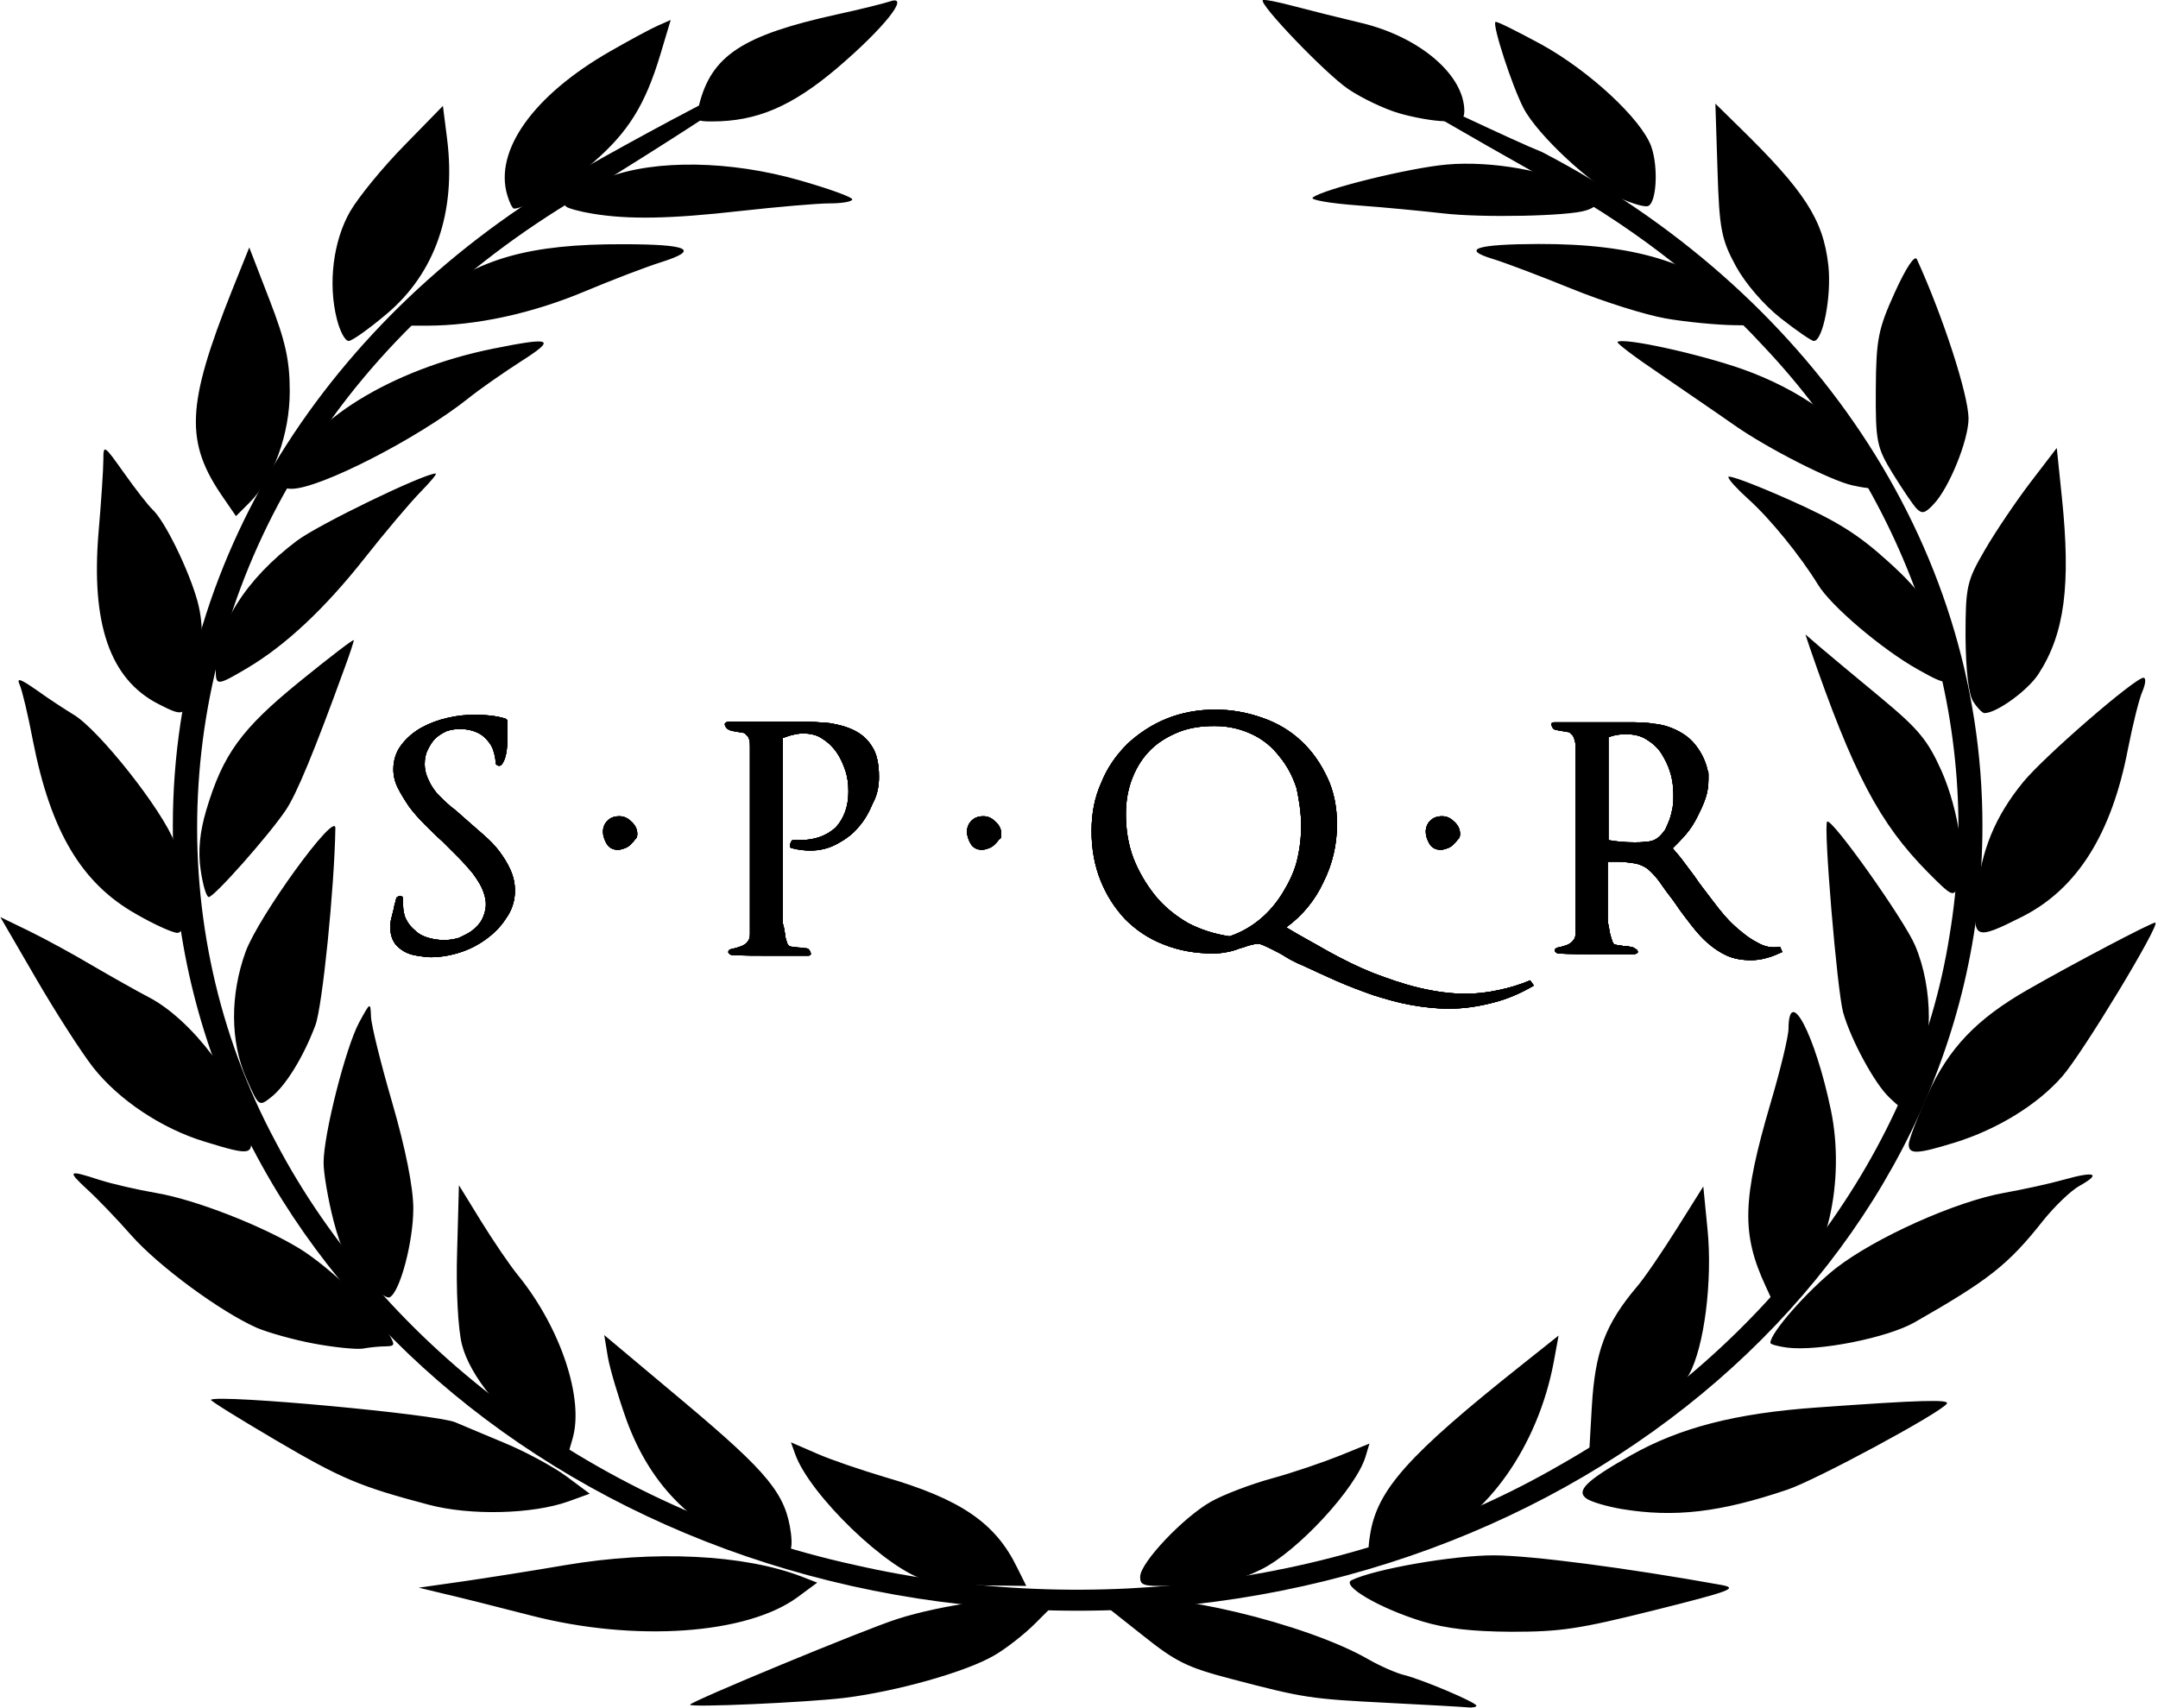 <?xml version="1.0" encoding="utf-8"?>
<!-- Generator: Adobe Illustrator 23.0.1, SVG Export Plug-In . SVG Version: 6.00 Build 0)  -->
<svg version="1.1"
	 id="svg2" xmlns:cc="http://creativecommons.org/ns#" xmlns:dc="http://purl.org/dc/elements/1.1/" xmlns:inkscape="http://www.inkscape.org/namespaces/inkscape" xmlns:rdf="http://www.w3.org/1999/02/22-rdf-syntax-ns#" xmlns:sodipodi="http://sodipodi.sourceforge.net/DTD/sodipodi-0.dtd" xmlns:svg="http://www.w3.org/2000/svg"
	 xmlns="http://www.w3.org/2000/svg" xmlns:xlink="http://www.w3.org/1999/xlink" x="0px" y="0px" viewBox="0 0 289.3 229"
	 style="enable-background:new 0 0 289.3 229;" xml:space="preserve">
<style type="text/css">
	.st0{filter:url(#filter3277);}
</style>
<filter  color-interpolation-filters="sRGB" height="1.678" id="filter3277" width="1.146" x="-0.073" y="-0.339">
	<feGaussianBlur  id="feGaussianBlur3279" inkscape:collect="always" stdDeviation="5.665"></feGaussianBlur>
</filter>
<sodipodi:namedview  bordercolor="#666666" borderopacity="1" fit-margin-bottom="0" fit-margin-left="0" fit-margin-right="0" fit-margin-top="0" gridtolerance="10" guidetolerance="10" id="namedview56" inkscape:current-layer="g3056" inkscape:cx="176.61602" inkscape:cy="124.37191" inkscape:pageopacity="0" inkscape:pageshadow="2" inkscape:window-height="808" inkscape:window-maximized="1" inkscape:window-width="1152" inkscape:window-x="-4" inkscape:window-y="-4" inkscape:zoom="1.0157512" objecttolerance="10" pagecolor="#ffffff" showgrid="false">
	</sodipodi:namedview>
<defs>
	
	
		<inkscape:perspective  id="perspective11" inkscape:persp3d-origin="372.04724 : 350.78739 : 1" inkscape:vp_x="0 : 526.18109 : 1" inkscape:vp_y="0 : 1000 : 0" inkscape:vp_z="744.09448 : 526.18109 : 1" sodipodi:type="inkscape:persp3d">
		</inkscape:perspective>
</defs>
<g transform="translate(-2.365,10.143)">
	<g id="use4125" class="st0">
		<path id="SPQR_1_" inkscape:connector-curvature="0" d="M71.4,109.3c0-1-0.2-1.9-0.6-2.8c-0.4-0.9-0.9-1.7-1.5-2.5
			c-0.6-0.8-1.3-1.5-2.1-2.2c-0.8-0.7-1.6-1.4-2.4-2.1c-0.7-0.6-1.3-1.2-2-1.7c-0.7-0.6-1.2-1.1-1.8-1.7c-0.5-0.6-0.9-1.2-1.2-1.9
			c-0.3-0.6-0.5-1.3-0.5-2.1c0-0.7,0.1-1.3,0.4-1.9c0.3-0.6,0.6-1.1,1-1.5c0.4-0.4,0.9-0.7,1.5-1c0.6-0.2,1.2-0.3,1.8-0.3
			c0.7,0,1.3,0.1,1.9,0.3c0.6,0.2,1.1,0.5,1.5,0.9c0.4,0.4,0.8,0.9,1,1.4c0.2,0.6,0.4,1.2,0.4,1.9c0,0.2,0.1,0.3,0.3,0.4
			c0.2,0.1,0.4,0,0.5-0.1c0.4-0.5,0.6-1.2,0.7-2c0.1-0.8,0.1-1.6,0.1-2.3v-1.5c0-0.2-0.1-0.3-0.3-0.4c-1.3-0.4-2.7-0.5-4.2-0.5
			c-1.1,0-2.2,0.1-3.5,0.4c-1.3,0.3-2.4,0.7-3.5,1.3c-1.1,0.6-2,1.4-2.7,2.3c-0.7,0.9-1.1,2-1.1,3.3c0,0.9,0.2,1.7,0.6,2.5
			c0.4,0.8,0.9,1.6,1.5,2.5c0.6,0.8,1.3,1.6,2.1,2.4c0.8,0.8,1.6,1.6,2.4,2.3v0c0.7,0.7,1.4,1.4,2.1,2.1c0.7,0.7,1.3,1.4,1.9,2.1
			c0.5,0.7,1,1.4,1.3,2.1c0.3,0.7,0.5,1.4,0.5,2.1c0,0.7-0.2,1.4-0.5,2c-0.3,0.6-0.8,1.1-1.3,1.5c-0.5,0.4-1.2,0.7-1.8,1
			c-0.7,0.2-1.3,0.3-2,0.3c-0.7,0-1.4-0.1-2.1-0.3s-1.3-0.5-1.8-1c-0.5-0.4-0.9-0.9-1.2-1.5c-0.3-0.6-0.4-1.3-0.4-2l0-0.7
			c0-0.1,0-0.2-0.1-0.3c-0.1-0.1-0.2-0.1-0.3-0.1c-0.1,0-0.2,0-0.3,0.1c-0.1,0-0.2,0.1-0.2,0.2c-0.1,0.2-0.1,0.5-0.2,0.7
			c-0.1,0.3-0.1,0.6-0.2,0.9c-0.1,0.4-0.2,0.8-0.3,1.2c-0.1,0.4-0.1,0.8-0.1,1.3c0,0.7,0.2,1.3,0.5,1.8c0.3,0.5,0.8,0.9,1.3,1.2
			c0.5,0.3,1.1,0.5,1.8,0.6c0.6,0.1,1.3,0.2,1.8,0.2c1.2,0,2.5-0.2,3.8-0.6c1.3-0.4,2.5-1,3.6-1.8c1.1-0.8,2-1.7,2.7-2.8
			C71,111.9,71.4,110.6,71.4,109.3L71.4,109.3L71.4,109.3z M87.8,101.7c0-0.6-0.2-1.1-0.7-1.6c-0.5-0.5-1-0.8-1.7-0.8
			c-0.7,0-1.2,0.2-1.6,0.6c-0.4,0.4-0.6,0.9-0.6,1.5c0,0.5,0.2,1.1,0.5,1.6c0.3,0.5,0.8,0.8,1.5,0.8c0.3,0,0.6-0.1,0.9-0.2
			c0.3-0.1,0.6-0.3,0.8-0.5c0.2-0.2,0.4-0.4,0.6-0.7C87.7,102.3,87.8,102,87.8,101.7C87.8,101.7,87.8,101.7,87.8,101.7z M120.2,94
			c0-1.7-0.3-3.1-0.9-4c-0.6-1-1.4-1.7-2.4-2.2c-1-0.5-2.1-0.8-3.4-1c-1.3-0.1-2.5-0.2-3.8-0.2h-3.4c-0.4,0-0.8,0-1.3,0
			c-0.4,0-0.9,0-1.3,0c-0.5,0-0.9,0-1.4,0c-0.4,0-0.9,0-1.3,0h-0.9c-0.2,0-0.4,0.1-0.5,0.2c-0.1,0.1-0.1,0.2,0,0.4
			c0.1,0.3,0.4,0.5,0.7,0.6c0.3,0.1,0.6,0.1,1,0.2c0.2,0,0.4,0.1,0.6,0.1c0.2,0,0.4,0.1,0.5,0.3c0.2,0.1,0.3,0.3,0.4,0.6
			c0.1,0.3,0.1,0.6,0.1,1v23.4c0,0.7,0,1.3,0,1.7c0,0.4-0.1,0.8-0.3,1c-0.2,0.3-0.4,0.4-0.8,0.6c-0.3,0.1-0.8,0.3-1.4,0.4
			c-0.3,0.1-0.4,0.2-0.4,0.4c0,0.2,0.2,0.3,0.4,0.4c1.7,0.1,3.4,0.1,5.1,0.1c1.7,0,3.4,0,5.1,0c0.2,0,0.3,0,0.4-0.1
			c0.1-0.1,0.1-0.2,0-0.4c-0.1-0.3-0.3-0.5-0.6-0.5c-0.3,0-0.6-0.1-1-0.1c-0.2,0-0.5-0.1-0.8-0.1c-0.3,0-0.5-0.1-0.6-0.3
			c-0.1-0.1-0.1-0.2-0.2-0.5c-0.1-0.3-0.2-0.6-0.2-1c-0.1-0.4-0.1-0.7-0.2-1c-0.1-0.3-0.1-0.5-0.1-0.7V88.8c0.4-0.1,0.8-0.3,1.3-0.4
			c0.4-0.1,0.9-0.2,1.4-0.2c1,0,1.9,0.2,2.6,0.7c0.8,0.5,1.4,1.1,1.9,1.8c0.5,0.7,0.9,1.6,1.2,2.5c0.3,0.9,0.4,1.8,0.4,2.8
			c0,2-0.6,3.6-1.7,4.8c-1.2,1.1-2.8,1.7-4.8,1.7c-0.1,0-0.3,0-0.4,0c-0.1,0-0.3,0-0.4,0c-0.1,0-0.3,0-0.3,0.1
			c-0.1,0.1-0.1,0.2-0.2,0.4c0,0.2,0,0.3,0,0.4c0,0.1,0.1,0.2,0.3,0.2c0.8,0.2,1.6,0.3,2.4,0.3c1.3,0,2.5-0.3,3.6-0.9
			c1.1-0.6,2.1-1.3,2.9-2.3c0.8-0.9,1.4-2,1.9-3.2C120,96.4,120.2,95.2,120.2,94L120.2,94L120.2,94z M136.6,101.7
			c0-0.6-0.2-1.1-0.7-1.6c-0.5-0.5-1-0.8-1.7-0.8c-0.7,0-1.2,0.2-1.6,0.6c-0.4,0.4-0.6,0.9-0.6,1.5c0,0.5,0.2,1.1,0.5,1.6
			c0.3,0.5,0.8,0.8,1.5,0.8c0.3,0,0.6-0.1,0.9-0.2c0.3-0.1,0.6-0.3,0.8-0.5c0.2-0.2,0.4-0.4,0.6-0.7
			C136.6,102.3,136.6,102,136.6,101.7L136.6,101.7L136.6,101.7z M208,122l-0.5-0.7c-1.4,0.6-2.8,1-4.2,1.3c-1.4,0.3-2.9,0.5-4.4,0.5
			c-2.1,0-4.2-0.3-6.3-0.8c-2.1-0.5-4.1-1.2-6.2-2c-2-0.8-4-1.8-6-2.9c-1.9-1.1-3.8-2.1-5.6-3.2c2.2-1.6,3.9-3.7,5-6.1
			c1.2-2.4,1.8-5,1.8-7.7c0-2.3-0.4-4.4-1.3-6.3c-0.9-1.9-2-3.5-3.5-4.9c-1.5-1.4-3.2-2.4-5.2-3.1c-2-0.7-4.1-1.1-6.3-1.1
			c-2.3,0-4.5,0.4-6.5,1.2c-2,0.8-3.8,2-5.3,3.4c-1.5,1.5-2.7,3.2-3.5,5.2c-0.9,2-1.3,4.1-1.3,6.5c0,2.4,0.4,4.6,1.2,6.6
			c0.8,2,1.9,3.7,3.3,5.2c1.4,1.4,3.1,2.6,5.2,3.4c2,0.8,4.2,1.2,6.7,1.2c0.6,0,1.3-0.1,1.8-0.2c0.6-0.1,1.2-0.3,1.7-0.5
			c0.5-0.1,0.9-0.3,1.3-0.4c0.4-0.1,0.8-0.2,1.1-0.2h0.2c0.6,0.2,1.2,0.5,1.8,0.8c0.6,0.3,1.2,0.6,1.8,1c0.3,0.2,0.7,0.4,1.1,0.6
			c0.4,0.2,0.8,0.4,1.1,0.5c1.5,0.7,3,1.4,4.6,2.1c1.6,0.7,3.2,1.3,4.9,1.9c1.6,0.5,3.3,1,5,1.3c1.7,0.3,3.4,0.5,5.1,0.5
			c2,0,4-0.3,5.9-0.8C204.5,123.8,206.3,123,208,122L208,122L208,122z M176.8,100.6c0,1.6-0.2,3.2-0.6,4.8c-0.4,1.5-1.1,2.9-1.9,4.2
			c-0.8,1.3-1.8,2.5-3,3.5c-1.2,1-2.6,1.8-4.1,2.3c-2-0.3-3.9-0.9-5.6-1.8c-1.7-1-3.2-2.2-4.4-3.7c-1.2-1.5-2.2-3.2-2.9-5
			c-0.7-1.9-1-3.8-1-5.9c0-1.8,0.3-3.4,0.9-4.9c0.6-1.5,1.4-2.7,2.4-3.7c1-1,2.3-1.8,3.8-2.4c1.5-0.6,3.1-0.8,4.8-0.8
			c1.9,0,3.5,0.4,5,1.1c1.5,0.7,2.7,1.7,3.7,3c1,1.2,1.8,2.7,2.3,4.3C176.5,97.1,176.8,98.8,176.8,100.6L176.8,100.6z M198.1,101.7
			c0-0.6-0.2-1.1-0.7-1.6c-0.5-0.5-1-0.8-1.7-0.8c-0.7,0-1.2,0.2-1.6,0.6c-0.4,0.4-0.6,0.9-0.6,1.5c0,0.5,0.2,1.1,0.5,1.6
			c0.3,0.5,0.8,0.8,1.5,0.8c0.3,0,0.6-0.1,0.9-0.2c0.3-0.1,0.6-0.3,0.8-0.5c0.2-0.2,0.4-0.4,0.6-0.7
			C198,102.3,198.1,102,198.1,101.7L198.1,101.7L198.1,101.7z M241.3,117.5l-0.3-0.7c-1.1,0.2-2.1,0-3.1-0.6c-1-0.5-2-1.3-3-2.2
			c-1-0.9-1.9-2-2.8-3.2c-0.9-1.2-1.8-2.3-2.6-3.5c-0.5-0.7-1-1.3-1.5-2c-0.5-0.7-1-1.2-1.4-1.7c0.6-0.6,1.2-1.2,1.8-1.9
			c0.6-0.7,1.1-1.5,1.5-2.3c0.4-0.8,0.8-1.6,1.1-2.5c0.3-0.9,0.4-1.7,0.4-2.6c0-0.2,0-0.4,0-0.6c0-0.2,0-0.4-0.1-0.5
			c-0.3-1.4-0.9-2.5-1.6-3.4c-0.7-0.9-1.5-1.5-2.5-2c-1-0.5-2-0.8-3.1-0.9c-1.1-0.2-2.3-0.2-3.5-0.2h-2.2c-0.3,0-0.5,0-0.7,0
			c-0.2,0-0.5,0-0.7,0c-0.4,0-0.9,0-1.3,0c-0.4,0-0.9,0-1.3,0h-2.8h-0.8c-0.2,0-0.3,0-0.4,0.1c-0.1,0.1-0.1,0.2,0,0.4
			c0.1,0.3,0.3,0.5,0.5,0.5c0.3,0.1,0.6,0.1,1,0.2c0.2,0,0.4,0.1,0.6,0.1c0.2,0,0.4,0.1,0.5,0.3c0.2,0.1,0.3,0.3,0.4,0.6
			c0.1,0.3,0.2,0.7,0.2,1.1v23.2c0,0.7,0,1.2,0,1.7c0,0.4-0.1,0.8-0.3,1c-0.2,0.3-0.4,0.4-0.7,0.6c-0.3,0.1-0.8,0.3-1.4,0.4
			c-0.3,0.1-0.4,0.2-0.4,0.4c0,0.2,0.2,0.3,0.4,0.4c1.7,0.1,3.4,0.1,5.1,0.1c1.7,0,3.4,0,5.1,0c0.2,0,0.4-0.1,0.5-0.2
			c0.1-0.1,0-0.3-0.1-0.4c-0.3-0.2-0.5-0.4-0.9-0.4c-0.3-0.1-0.6-0.1-0.9-0.1c-0.1,0-0.3-0.1-0.6-0.1c-0.2,0-0.4-0.1-0.6-0.1
			c-0.1-0.1-0.2-0.2-0.3-0.5c-0.1-0.3-0.2-0.6-0.3-1c-0.1-0.4-0.1-0.7-0.2-1.1s-0.1-0.6-0.1-0.7v-7.8c0.2,0,0.5,0,0.7,0
			c0.3,0,0.5,0,0.8,0c0.6,0,1.3,0.1,2,0.2c0.7,0.1,1.4,0.4,1.9,0.8c0.7,0.6,1.3,1.3,1.9,2.2c0.6,0.9,1.3,1.7,1.9,2.6
			c0.6,0.9,1.3,1.8,2,2.7c0.7,0.9,1.4,1.7,2.2,2.4c0.8,0.7,1.7,1.3,2.6,1.7c0.9,0.4,2,0.6,3.2,0.6c0.7,0,1.4-0.1,2.1-0.3
			C240,118.1,240.6,117.8,241.3,117.5L241.3,117.5L241.3,117.5z M226.7,96.5c0,0.5,0,1-0.1,1.6c-0.1,0.5-0.2,1-0.4,1.6
			c-0.2,0.5-0.4,1-0.6,1.4c-0.3,0.4-0.6,0.8-1,1.1c-0.4,0.3-0.9,0.5-1.5,0.5c-0.6,0.1-1.2,0.1-1.6,0.1c-1.2,0-2.4-0.1-3.5-0.3V88.7
			c0.8-0.3,1.5-0.4,2.3-0.4c1.1,0,2,0.2,2.8,0.7c0.8,0.5,1.5,1.1,2,1.9c0.5,0.8,0.9,1.6,1.2,2.6C226.6,94.5,226.7,95.5,226.7,96.5
			L226.7,96.5L226.7,96.5z"/>
	</g>
	<g id="use4123" class="st0">
		<path inkscape:connector-curvature="0" d="M71.4,109.3c0-1-0.2-1.9-0.6-2.8c-0.4-0.9-0.9-1.7-1.5-2.5c-0.6-0.8-1.3-1.5-2.1-2.2
			c-0.8-0.7-1.6-1.4-2.4-2.1c-0.7-0.6-1.3-1.2-2-1.7c-0.7-0.6-1.2-1.1-1.8-1.7c-0.5-0.6-0.9-1.2-1.2-1.9c-0.3-0.6-0.5-1.3-0.5-2.1
			c0-0.7,0.1-1.3,0.4-1.9c0.3-0.6,0.6-1.1,1-1.5c0.4-0.4,0.9-0.7,1.5-1c0.6-0.2,1.2-0.3,1.8-0.3c0.7,0,1.3,0.1,1.9,0.3
			c0.6,0.2,1.1,0.5,1.5,0.9c0.4,0.4,0.8,0.9,1,1.4c0.2,0.6,0.4,1.2,0.4,1.9c0,0.2,0.1,0.3,0.3,0.4c0.2,0.1,0.4,0,0.5-0.1
			c0.4-0.5,0.6-1.2,0.7-2c0.1-0.8,0.1-1.6,0.1-2.3v-1.5c0-0.2-0.1-0.3-0.3-0.4c-1.3-0.4-2.7-0.5-4.2-0.5c-1.1,0-2.2,0.1-3.5,0.4
			c-1.3,0.3-2.4,0.7-3.5,1.3c-1.1,0.6-2,1.4-2.7,2.3c-0.7,0.9-1.1,2-1.1,3.3c0,0.9,0.2,1.7,0.6,2.5c0.4,0.8,0.9,1.6,1.5,2.5
			c0.6,0.8,1.3,1.6,2.1,2.4c0.8,0.8,1.6,1.6,2.4,2.3v0c0.7,0.7,1.4,1.4,2.1,2.1c0.7,0.7,1.3,1.4,1.9,2.1c0.5,0.7,1,1.4,1.3,2.1
			c0.3,0.7,0.5,1.4,0.5,2.1c0,0.7-0.2,1.4-0.5,2c-0.3,0.6-0.8,1.1-1.3,1.5c-0.5,0.4-1.2,0.7-1.8,1c-0.7,0.2-1.3,0.3-2,0.3
			c-0.7,0-1.4-0.1-2.1-0.3s-1.3-0.5-1.8-1c-0.5-0.4-0.9-0.9-1.2-1.5c-0.3-0.6-0.4-1.3-0.4-2l0-0.7c0-0.1,0-0.2-0.1-0.3
			c-0.1-0.1-0.2-0.1-0.3-0.1c-0.1,0-0.2,0-0.3,0.1c-0.1,0-0.2,0.1-0.2,0.2c-0.1,0.2-0.1,0.5-0.2,0.7c-0.1,0.3-0.1,0.6-0.2,0.9
			c-0.1,0.4-0.2,0.8-0.3,1.2c-0.1,0.4-0.1,0.8-0.1,1.3c0,0.7,0.2,1.3,0.5,1.8c0.3,0.5,0.8,0.9,1.3,1.2c0.5,0.3,1.1,0.5,1.8,0.6
			c0.6,0.1,1.3,0.2,1.8,0.2c1.2,0,2.5-0.2,3.8-0.6c1.3-0.4,2.5-1,3.6-1.8c1.1-0.8,2-1.7,2.7-2.8C71,111.9,71.4,110.6,71.4,109.3
			L71.4,109.3L71.4,109.3z M87.8,101.7c0-0.6-0.2-1.1-0.7-1.6c-0.5-0.5-1-0.8-1.7-0.8c-0.7,0-1.2,0.2-1.6,0.6
			c-0.4,0.4-0.6,0.9-0.6,1.5c0,0.5,0.2,1.1,0.5,1.6c0.3,0.5,0.8,0.8,1.5,0.8c0.3,0,0.6-0.1,0.9-0.2c0.3-0.1,0.6-0.3,0.8-0.5
			c0.2-0.2,0.4-0.4,0.6-0.7C87.7,102.3,87.8,102,87.8,101.7C87.8,101.7,87.8,101.7,87.8,101.7z M120.2,94c0-1.7-0.3-3.1-0.9-4
			c-0.6-1-1.4-1.7-2.4-2.2c-1-0.5-2.1-0.8-3.4-1c-1.3-0.1-2.5-0.2-3.8-0.2h-3.4c-0.4,0-0.8,0-1.3,0c-0.4,0-0.9,0-1.3,0
			c-0.5,0-0.9,0-1.4,0c-0.4,0-0.9,0-1.3,0h-0.9c-0.2,0-0.4,0.1-0.5,0.2c-0.1,0.1-0.1,0.2,0,0.4c0.1,0.3,0.4,0.5,0.7,0.6
			c0.3,0.1,0.6,0.1,1,0.2c0.2,0,0.4,0.1,0.6,0.1c0.2,0,0.4,0.1,0.5,0.3c0.2,0.1,0.3,0.3,0.4,0.6c0.1,0.3,0.1,0.6,0.1,1v23.4
			c0,0.7,0,1.3,0,1.7c0,0.4-0.1,0.8-0.3,1c-0.2,0.3-0.4,0.4-0.8,0.6c-0.3,0.1-0.8,0.3-1.4,0.4c-0.3,0.1-0.4,0.2-0.4,0.4
			c0,0.2,0.2,0.3,0.4,0.4c1.7,0.1,3.4,0.1,5.1,0.1c1.7,0,3.4,0,5.1,0c0.2,0,0.3,0,0.4-0.1c0.1-0.1,0.1-0.2,0-0.4
			c-0.1-0.3-0.3-0.5-0.6-0.5c-0.3,0-0.6-0.1-1-0.1c-0.2,0-0.5-0.1-0.8-0.1c-0.3,0-0.5-0.1-0.6-0.3c-0.1-0.1-0.1-0.2-0.2-0.5
			c-0.1-0.3-0.2-0.6-0.2-1c-0.1-0.4-0.1-0.7-0.2-1c-0.1-0.3-0.1-0.5-0.1-0.7V88.8c0.4-0.1,0.8-0.3,1.3-0.4c0.4-0.1,0.9-0.2,1.4-0.2
			c1,0,1.9,0.2,2.6,0.7c0.8,0.5,1.4,1.1,1.9,1.8c0.5,0.7,0.9,1.6,1.2,2.5c0.3,0.9,0.4,1.8,0.4,2.8c0,2-0.6,3.6-1.7,4.8
			c-1.2,1.1-2.8,1.7-4.8,1.7c-0.1,0-0.3,0-0.4,0c-0.1,0-0.3,0-0.4,0c-0.1,0-0.3,0-0.3,0.1c-0.1,0.1-0.1,0.2-0.2,0.4
			c0,0.2,0,0.3,0,0.4c0,0.1,0.1,0.2,0.3,0.2c0.8,0.2,1.6,0.3,2.4,0.3c1.3,0,2.5-0.3,3.6-0.9c1.1-0.6,2.1-1.3,2.9-2.3
			c0.8-0.9,1.4-2,1.9-3.2C120,96.4,120.2,95.2,120.2,94L120.2,94L120.2,94z M136.6,101.7c0-0.6-0.2-1.1-0.7-1.6
			c-0.5-0.5-1-0.8-1.7-0.8c-0.7,0-1.2,0.2-1.6,0.6c-0.4,0.4-0.6,0.9-0.6,1.5c0,0.5,0.2,1.1,0.5,1.6c0.3,0.5,0.8,0.8,1.5,0.8
			c0.3,0,0.6-0.1,0.9-0.2c0.3-0.1,0.6-0.3,0.8-0.5c0.2-0.2,0.4-0.4,0.6-0.7C136.6,102.3,136.6,102,136.6,101.7L136.6,101.7
			L136.6,101.7z M208,122l-0.5-0.7c-1.4,0.6-2.8,1-4.2,1.3c-1.4,0.3-2.9,0.5-4.4,0.5c-2.1,0-4.2-0.3-6.3-0.8c-2.1-0.5-4.1-1.2-6.2-2
			c-2-0.8-4-1.8-6-2.9c-1.9-1.1-3.8-2.1-5.6-3.2c2.2-1.6,3.9-3.7,5-6.1c1.2-2.4,1.8-5,1.8-7.7c0-2.3-0.4-4.4-1.3-6.3
			c-0.9-1.9-2-3.5-3.5-4.9c-1.5-1.4-3.2-2.4-5.2-3.1c-2-0.7-4.1-1.1-6.3-1.1c-2.3,0-4.5,0.4-6.5,1.2c-2,0.8-3.8,2-5.3,3.4
			c-1.5,1.5-2.7,3.2-3.5,5.2c-0.9,2-1.3,4.1-1.3,6.5c0,2.4,0.4,4.6,1.2,6.6c0.8,2,1.9,3.7,3.3,5.2c1.4,1.4,3.1,2.6,5.2,3.4
			c2,0.8,4.2,1.2,6.7,1.2c0.6,0,1.3-0.1,1.8-0.2c0.6-0.1,1.2-0.3,1.7-0.5c0.5-0.1,0.9-0.3,1.3-0.4c0.4-0.1,0.8-0.2,1.1-0.2h0.2
			c0.6,0.2,1.2,0.5,1.8,0.8c0.6,0.3,1.2,0.6,1.8,1c0.3,0.2,0.7,0.4,1.1,0.6c0.4,0.2,0.8,0.4,1.1,0.5c1.5,0.7,3,1.4,4.6,2.1
			c1.6,0.7,3.2,1.3,4.9,1.9c1.6,0.5,3.3,1,5,1.3c1.7,0.3,3.4,0.5,5.1,0.5c2,0,4-0.3,5.9-0.8C204.5,123.8,206.3,123,208,122L208,122
			L208,122z M176.8,100.6c0,1.6-0.2,3.2-0.6,4.8c-0.4,1.5-1.1,2.9-1.9,4.2c-0.8,1.3-1.8,2.5-3,3.5c-1.2,1-2.6,1.8-4.1,2.3
			c-2-0.3-3.9-0.9-5.6-1.8c-1.7-1-3.2-2.2-4.4-3.7c-1.2-1.5-2.2-3.2-2.9-5c-0.7-1.9-1-3.8-1-5.9c0-1.8,0.3-3.4,0.9-4.9
			c0.6-1.5,1.4-2.7,2.4-3.7c1-1,2.3-1.8,3.8-2.4c1.5-0.6,3.1-0.8,4.8-0.8c1.9,0,3.5,0.4,5,1.1c1.5,0.7,2.7,1.7,3.7,3
			c1,1.2,1.8,2.7,2.3,4.3C176.5,97.1,176.8,98.8,176.8,100.6L176.8,100.6z M198.1,101.7c0-0.6-0.2-1.1-0.7-1.6
			c-0.5-0.5-1-0.8-1.7-0.8c-0.7,0-1.2,0.2-1.6,0.6c-0.4,0.4-0.6,0.9-0.6,1.5c0,0.5,0.2,1.1,0.5,1.6c0.3,0.5,0.8,0.8,1.5,0.8
			c0.3,0,0.6-0.1,0.9-0.2c0.3-0.1,0.6-0.3,0.8-0.5c0.2-0.2,0.4-0.4,0.6-0.7C198,102.3,198.1,102,198.1,101.7L198.1,101.7
			L198.1,101.7z M241.3,117.5l-0.3-0.7c-1.1,0.2-2.1,0-3.1-0.6c-1-0.5-2-1.3-3-2.2c-1-0.9-1.9-2-2.8-3.2c-0.9-1.2-1.8-2.3-2.6-3.5
			c-0.5-0.7-1-1.3-1.5-2c-0.5-0.7-1-1.2-1.4-1.7c0.6-0.6,1.2-1.2,1.8-1.9c0.6-0.7,1.1-1.5,1.5-2.3c0.4-0.8,0.8-1.6,1.1-2.5
			c0.3-0.9,0.4-1.7,0.4-2.6c0-0.2,0-0.4,0-0.6c0-0.2,0-0.4-0.1-0.5c-0.3-1.4-0.9-2.5-1.6-3.4c-0.7-0.9-1.5-1.5-2.5-2
			c-1-0.5-2-0.8-3.1-0.9c-1.1-0.2-2.3-0.2-3.5-0.2h-2.2c-0.3,0-0.5,0-0.7,0c-0.2,0-0.5,0-0.7,0c-0.4,0-0.9,0-1.3,0
			c-0.4,0-0.9,0-1.3,0h-2.8h-0.8c-0.2,0-0.3,0-0.4,0.1c-0.1,0.1-0.1,0.2,0,0.4c0.1,0.3,0.3,0.5,0.5,0.5c0.3,0.1,0.6,0.1,1,0.2
			c0.2,0,0.4,0.1,0.6,0.1c0.2,0,0.4,0.1,0.5,0.3c0.2,0.1,0.3,0.3,0.4,0.6c0.1,0.3,0.2,0.7,0.2,1.1v23.2c0,0.7,0,1.2,0,1.7
			c0,0.4-0.1,0.8-0.3,1c-0.2,0.3-0.4,0.4-0.7,0.6c-0.3,0.1-0.8,0.3-1.4,0.4c-0.3,0.1-0.4,0.2-0.4,0.4c0,0.2,0.2,0.3,0.4,0.4
			c1.7,0.1,3.4,0.1,5.1,0.1c1.7,0,3.4,0,5.1,0c0.2,0,0.4-0.1,0.5-0.2c0.1-0.1,0-0.3-0.1-0.4c-0.3-0.2-0.5-0.4-0.9-0.4
			c-0.3-0.1-0.6-0.1-0.9-0.1c-0.1,0-0.3-0.1-0.6-0.1c-0.2,0-0.4-0.1-0.6-0.1c-0.1-0.1-0.2-0.2-0.3-0.5c-0.1-0.3-0.2-0.6-0.3-1
			c-0.1-0.4-0.1-0.7-0.2-1.1s-0.1-0.6-0.1-0.7v-7.8c0.2,0,0.5,0,0.7,0c0.3,0,0.5,0,0.8,0c0.6,0,1.3,0.1,2,0.2
			c0.7,0.1,1.4,0.4,1.9,0.8c0.7,0.6,1.3,1.3,1.9,2.2c0.6,0.9,1.3,1.7,1.9,2.6c0.6,0.9,1.3,1.8,2,2.7c0.7,0.9,1.4,1.7,2.2,2.4
			c0.8,0.7,1.7,1.3,2.6,1.7c0.9,0.4,2,0.6,3.2,0.6c0.7,0,1.4-0.1,2.1-0.3C240,118.1,240.6,117.8,241.3,117.5L241.3,117.5
			L241.3,117.5z M226.7,96.5c0,0.5,0,1-0.1,1.6c-0.1,0.5-0.2,1-0.4,1.6c-0.2,0.5-0.4,1-0.6,1.4c-0.3,0.4-0.6,0.8-1,1.1
			c-0.4,0.3-0.9,0.5-1.5,0.5c-0.6,0.1-1.2,0.1-1.6,0.1c-1.2,0-2.4-0.1-3.5-0.3V88.7c0.8-0.3,1.5-0.4,2.3-0.4c1.1,0,2,0.2,2.8,0.7
			c0.8,0.5,1.5,1.1,2,1.9c0.5,0.8,0.9,1.6,1.2,2.6C226.6,94.5,226.7,95.5,226.7,96.5L226.7,96.5L226.7,96.5z"/>
	</g>
	<g id="Shadow" class="st0">
		<path inkscape:connector-curvature="0" d="M71.4,109.3c0-1-0.2-1.9-0.6-2.8c-0.4-0.9-0.9-1.7-1.5-2.5c-0.6-0.8-1.3-1.5-2.1-2.2
			c-0.8-0.7-1.6-1.4-2.4-2.1c-0.7-0.6-1.3-1.2-2-1.7c-0.7-0.6-1.2-1.1-1.8-1.7c-0.5-0.6-0.9-1.2-1.2-1.9c-0.3-0.6-0.5-1.3-0.5-2.1
			c0-0.7,0.1-1.3,0.4-1.9c0.3-0.6,0.6-1.1,1-1.5c0.4-0.4,0.9-0.7,1.5-1c0.6-0.2,1.2-0.3,1.8-0.3c0.7,0,1.3,0.1,1.9,0.3
			c0.6,0.2,1.1,0.5,1.5,0.9c0.4,0.4,0.8,0.9,1,1.4c0.2,0.6,0.4,1.2,0.4,1.9c0,0.2,0.1,0.3,0.3,0.4c0.2,0.1,0.4,0,0.5-0.1
			c0.4-0.5,0.6-1.2,0.7-2c0.1-0.8,0.1-1.6,0.1-2.3v-1.5c0-0.2-0.1-0.3-0.3-0.4c-1.3-0.4-2.7-0.5-4.2-0.5c-1.1,0-2.2,0.1-3.5,0.4
			c-1.3,0.3-2.4,0.7-3.5,1.3c-1.1,0.6-2,1.4-2.7,2.3c-0.7,0.9-1.1,2-1.1,3.3c0,0.9,0.2,1.7,0.6,2.5c0.4,0.8,0.9,1.6,1.5,2.5
			c0.6,0.8,1.3,1.6,2.1,2.4c0.8,0.8,1.6,1.6,2.4,2.3v0c0.7,0.7,1.4,1.4,2.1,2.1c0.7,0.7,1.3,1.4,1.9,2.1c0.5,0.7,1,1.4,1.3,2.1
			c0.3,0.7,0.5,1.4,0.5,2.1c0,0.7-0.2,1.4-0.5,2c-0.3,0.6-0.8,1.1-1.3,1.5c-0.5,0.4-1.2,0.7-1.8,1c-0.7,0.2-1.3,0.3-2,0.3
			c-0.7,0-1.4-0.1-2.1-0.3s-1.3-0.5-1.8-1c-0.5-0.4-0.9-0.9-1.2-1.5c-0.3-0.6-0.4-1.3-0.4-2l0-0.7c0-0.1,0-0.2-0.1-0.3
			c-0.1-0.1-0.2-0.1-0.3-0.1c-0.1,0-0.2,0-0.3,0.1c-0.1,0-0.2,0.1-0.2,0.2c-0.1,0.2-0.1,0.5-0.2,0.7c-0.1,0.3-0.1,0.6-0.2,0.9
			c-0.1,0.4-0.2,0.8-0.3,1.2c-0.1,0.4-0.1,0.8-0.1,1.3c0,0.7,0.2,1.3,0.5,1.8c0.3,0.5,0.8,0.9,1.3,1.2c0.5,0.3,1.1,0.5,1.8,0.6
			c0.6,0.1,1.3,0.2,1.8,0.2c1.2,0,2.5-0.2,3.8-0.6c1.3-0.4,2.5-1,3.6-1.8c1.1-0.8,2-1.7,2.7-2.8C71,111.9,71.4,110.6,71.4,109.3
			L71.4,109.3L71.4,109.3z M87.8,101.7c0-0.6-0.2-1.1-0.7-1.6c-0.5-0.5-1-0.8-1.7-0.8c-0.7,0-1.2,0.2-1.6,0.6
			c-0.4,0.4-0.6,0.9-0.6,1.5c0,0.5,0.2,1.1,0.5,1.6c0.3,0.5,0.8,0.8,1.5,0.8c0.3,0,0.6-0.1,0.9-0.2c0.3-0.1,0.6-0.3,0.8-0.5
			c0.2-0.2,0.4-0.4,0.6-0.7C87.7,102.3,87.8,102,87.8,101.7C87.8,101.7,87.8,101.7,87.8,101.7z M120.2,94c0-1.7-0.3-3.1-0.9-4
			c-0.6-1-1.4-1.7-2.4-2.2c-1-0.5-2.1-0.8-3.4-1c-1.3-0.1-2.5-0.2-3.8-0.2h-3.4c-0.4,0-0.8,0-1.3,0c-0.4,0-0.9,0-1.3,0
			c-0.5,0-0.9,0-1.4,0c-0.4,0-0.9,0-1.3,0h-0.9c-0.2,0-0.4,0.1-0.5,0.2c-0.1,0.1-0.1,0.2,0,0.4c0.1,0.3,0.4,0.5,0.7,0.6
			c0.3,0.1,0.6,0.1,1,0.2c0.2,0,0.4,0.1,0.6,0.1c0.2,0,0.4,0.1,0.5,0.3c0.2,0.1,0.3,0.3,0.4,0.6c0.1,0.3,0.1,0.6,0.1,1v23.4
			c0,0.7,0,1.3,0,1.7c0,0.4-0.1,0.8-0.3,1c-0.2,0.3-0.4,0.4-0.8,0.6c-0.3,0.1-0.8,0.3-1.4,0.4c-0.3,0.1-0.4,0.2-0.4,0.4
			c0,0.2,0.2,0.3,0.4,0.4c1.7,0.1,3.4,0.1,5.1,0.1c1.7,0,3.4,0,5.1,0c0.2,0,0.3,0,0.4-0.1c0.1-0.1,0.1-0.2,0-0.4
			c-0.1-0.3-0.3-0.5-0.6-0.5c-0.3,0-0.6-0.1-1-0.1c-0.2,0-0.5-0.1-0.8-0.1c-0.3,0-0.5-0.1-0.6-0.3c-0.1-0.1-0.1-0.2-0.2-0.5
			c-0.1-0.3-0.2-0.6-0.2-1c-0.1-0.4-0.1-0.7-0.2-1c-0.1-0.3-0.1-0.5-0.1-0.7V88.8c0.4-0.1,0.8-0.3,1.3-0.4c0.4-0.1,0.9-0.2,1.4-0.2
			c1,0,1.9,0.2,2.6,0.7c0.8,0.5,1.4,1.1,1.9,1.8c0.5,0.7,0.9,1.6,1.2,2.5c0.3,0.9,0.4,1.8,0.4,2.8c0,2-0.6,3.6-1.7,4.8
			c-1.2,1.1-2.8,1.7-4.8,1.7c-0.1,0-0.3,0-0.4,0c-0.1,0-0.3,0-0.4,0c-0.1,0-0.3,0-0.3,0.1c-0.1,0.1-0.1,0.2-0.2,0.4
			c0,0.2,0,0.3,0,0.4c0,0.1,0.1,0.2,0.3,0.2c0.8,0.2,1.6,0.3,2.4,0.3c1.3,0,2.5-0.3,3.6-0.9c1.1-0.6,2.1-1.3,2.9-2.3
			c0.8-0.9,1.4-2,1.9-3.2C120,96.4,120.2,95.2,120.2,94L120.2,94L120.2,94z M136.6,101.7c0-0.6-0.2-1.1-0.7-1.6
			c-0.5-0.5-1-0.8-1.7-0.8c-0.7,0-1.2,0.2-1.6,0.6c-0.4,0.4-0.6,0.9-0.6,1.5c0,0.5,0.2,1.1,0.5,1.6c0.3,0.5,0.8,0.8,1.5,0.8
			c0.3,0,0.6-0.1,0.9-0.2c0.3-0.1,0.6-0.3,0.8-0.5c0.2-0.2,0.4-0.4,0.6-0.7C136.6,102.3,136.6,102,136.6,101.7L136.6,101.7
			L136.6,101.7z M208,122l-0.5-0.7c-1.4,0.6-2.8,1-4.2,1.3c-1.4,0.3-2.9,0.5-4.4,0.5c-2.1,0-4.2-0.3-6.3-0.8c-2.1-0.5-4.1-1.2-6.2-2
			c-2-0.8-4-1.8-6-2.9c-1.9-1.1-3.8-2.1-5.6-3.2c2.2-1.6,3.9-3.7,5-6.1c1.2-2.4,1.8-5,1.8-7.7c0-2.3-0.4-4.4-1.3-6.3
			c-0.9-1.9-2-3.5-3.5-4.9c-1.5-1.4-3.2-2.4-5.2-3.1c-2-0.7-4.1-1.1-6.3-1.1c-2.3,0-4.5,0.4-6.5,1.2c-2,0.8-3.8,2-5.3,3.4
			c-1.5,1.5-2.7,3.2-3.5,5.2c-0.9,2-1.3,4.1-1.3,6.5c0,2.4,0.4,4.6,1.2,6.6c0.8,2,1.9,3.7,3.3,5.2c1.4,1.4,3.1,2.6,5.2,3.4
			c2,0.8,4.2,1.2,6.7,1.2c0.6,0,1.3-0.1,1.8-0.2c0.6-0.1,1.2-0.3,1.7-0.5c0.5-0.1,0.9-0.3,1.3-0.4c0.4-0.1,0.8-0.2,1.1-0.2h0.2
			c0.6,0.2,1.2,0.5,1.8,0.8c0.6,0.3,1.2,0.6,1.8,1c0.3,0.2,0.7,0.4,1.1,0.6c0.4,0.2,0.8,0.4,1.1,0.5c1.5,0.7,3,1.4,4.6,2.1
			c1.6,0.7,3.2,1.3,4.9,1.9c1.6,0.5,3.3,1,5,1.3c1.7,0.3,3.4,0.5,5.1,0.5c2,0,4-0.3,5.9-0.8C204.5,123.8,206.3,123,208,122L208,122
			L208,122z M176.8,100.6c0,1.6-0.2,3.2-0.6,4.8c-0.4,1.5-1.1,2.9-1.9,4.2c-0.8,1.3-1.8,2.5-3,3.5c-1.2,1-2.6,1.8-4.1,2.3
			c-2-0.3-3.9-0.9-5.6-1.8c-1.7-1-3.2-2.2-4.4-3.7c-1.2-1.5-2.2-3.2-2.9-5c-0.7-1.9-1-3.8-1-5.9c0-1.8,0.3-3.4,0.9-4.9
			c0.6-1.5,1.4-2.7,2.4-3.7c1-1,2.3-1.8,3.8-2.4c1.5-0.6,3.1-0.8,4.8-0.8c1.9,0,3.5,0.4,5,1.1c1.5,0.7,2.7,1.7,3.7,3
			c1,1.2,1.8,2.7,2.3,4.3C176.5,97.1,176.8,98.8,176.8,100.6L176.8,100.6z M198.1,101.7c0-0.6-0.2-1.1-0.7-1.6
			c-0.5-0.5-1-0.8-1.7-0.8c-0.7,0-1.2,0.2-1.6,0.6c-0.4,0.4-0.6,0.9-0.6,1.5c0,0.5,0.2,1.1,0.5,1.6c0.3,0.5,0.8,0.8,1.5,0.8
			c0.3,0,0.6-0.1,0.9-0.2c0.3-0.1,0.6-0.3,0.8-0.5c0.2-0.2,0.4-0.4,0.6-0.7C198,102.3,198.1,102,198.1,101.7L198.1,101.7
			L198.1,101.7z M241.3,117.5l-0.3-0.7c-1.1,0.2-2.1,0-3.1-0.6c-1-0.5-2-1.3-3-2.2c-1-0.9-1.9-2-2.8-3.2c-0.9-1.2-1.8-2.3-2.6-3.5
			c-0.5-0.7-1-1.3-1.5-2c-0.5-0.7-1-1.2-1.4-1.7c0.6-0.6,1.2-1.2,1.8-1.9c0.6-0.7,1.1-1.5,1.5-2.3c0.4-0.8,0.8-1.6,1.1-2.5
			c0.3-0.9,0.4-1.7,0.4-2.6c0-0.2,0-0.4,0-0.6c0-0.2,0-0.4-0.1-0.5c-0.3-1.4-0.9-2.5-1.6-3.4c-0.7-0.9-1.5-1.5-2.5-2
			c-1-0.5-2-0.8-3.1-0.9c-1.1-0.2-2.3-0.2-3.5-0.2h-2.2c-0.3,0-0.5,0-0.7,0c-0.2,0-0.5,0-0.7,0c-0.4,0-0.9,0-1.3,0
			c-0.4,0-0.9,0-1.3,0h-2.8h-0.8c-0.2,0-0.3,0-0.4,0.1c-0.1,0.1-0.1,0.2,0,0.4c0.1,0.3,0.3,0.5,0.5,0.5c0.3,0.1,0.6,0.1,1,0.2
			c0.2,0,0.4,0.1,0.6,0.1c0.2,0,0.4,0.1,0.5,0.3c0.2,0.1,0.3,0.3,0.4,0.6c0.1,0.3,0.2,0.7,0.2,1.1v23.2c0,0.7,0,1.2,0,1.7
			c0,0.4-0.1,0.8-0.3,1c-0.2,0.3-0.4,0.4-0.7,0.6c-0.3,0.1-0.8,0.3-1.4,0.4c-0.3,0.1-0.4,0.2-0.4,0.4c0,0.2,0.2,0.3,0.4,0.4
			c1.7,0.1,3.4,0.1,5.1,0.1c1.7,0,3.4,0,5.1,0c0.2,0,0.4-0.1,0.5-0.2c0.1-0.1,0-0.3-0.1-0.4c-0.3-0.2-0.5-0.4-0.9-0.4
			c-0.3-0.1-0.6-0.1-0.9-0.1c-0.1,0-0.3-0.1-0.6-0.1c-0.2,0-0.4-0.1-0.6-0.1c-0.1-0.1-0.2-0.2-0.3-0.5c-0.1-0.3-0.2-0.6-0.3-1
			c-0.1-0.4-0.1-0.7-0.2-1.1s-0.1-0.6-0.1-0.7v-7.8c0.2,0,0.5,0,0.7,0c0.3,0,0.5,0,0.8,0c0.6,0,1.3,0.1,2,0.2
			c0.7,0.1,1.4,0.4,1.9,0.8c0.7,0.6,1.3,1.3,1.9,2.2c0.6,0.9,1.3,1.7,1.9,2.6c0.6,0.9,1.3,1.8,2,2.7c0.7,0.9,1.4,1.7,2.2,2.4
			c0.8,0.7,1.7,1.3,2.6,1.7c0.9,0.4,2,0.6,3.2,0.6c0.7,0,1.4-0.1,2.1-0.3C240,118.1,240.6,117.8,241.3,117.5L241.3,117.5
			L241.3,117.5z M226.7,96.5c0,0.5,0,1-0.1,1.6c-0.1,0.5-0.2,1-0.4,1.6c-0.2,0.5-0.4,1-0.6,1.4c-0.3,0.4-0.6,0.8-1,1.1
			c-0.4,0.3-0.9,0.5-1.5,0.5c-0.6,0.1-1.2,0.1-1.6,0.1c-1.2,0-2.4-0.1-3.5-0.3V88.7c0.8-0.3,1.5-0.4,2.3-0.4c1.1,0,2,0.2,2.8,0.7
			c0.8,0.5,1.5,1.1,2,1.9c0.5,0.8,0.9,1.6,1.2,2.6C226.6,94.5,226.7,95.5,226.7,96.5L226.7,96.5L226.7,96.5z"/>
	</g>
</g>
<g transform="translate(-2.365,10.143)">
	<path inkscape:connector-curvature="0" d="M71.4,109.3c0-1-0.2-1.9-0.6-2.8c-0.4-0.9-0.9-1.7-1.5-2.5c-0.6-0.8-1.3-1.5-2.1-2.2
		c-0.8-0.7-1.6-1.4-2.4-2.1c-0.7-0.6-1.3-1.2-2-1.7c-0.7-0.6-1.2-1.1-1.8-1.7c-0.5-0.6-0.9-1.2-1.2-1.9c-0.3-0.6-0.5-1.3-0.5-2.1
		c0-0.7,0.1-1.3,0.4-1.9c0.3-0.6,0.6-1.1,1-1.5c0.4-0.4,0.9-0.7,1.5-1c0.6-0.2,1.2-0.3,1.8-0.3c0.7,0,1.3,0.1,1.9,0.3
		c0.6,0.2,1.1,0.5,1.5,0.9c0.4,0.4,0.8,0.9,1,1.4c0.2,0.6,0.4,1.2,0.4,1.9c0,0.2,0.1,0.3,0.3,0.4c0.2,0.1,0.4,0,0.5-0.1
		c0.4-0.5,0.6-1.2,0.7-2c0.1-0.8,0.1-1.6,0.1-2.3v-1.5c0-0.2-0.1-0.3-0.3-0.4c-1.3-0.4-2.7-0.5-4.2-0.5c-1.1,0-2.2,0.1-3.5,0.4
		c-1.3,0.3-2.4,0.7-3.5,1.3c-1.1,0.6-2,1.4-2.7,2.3c-0.7,0.9-1.1,2-1.1,3.3c0,0.9,0.2,1.7,0.6,2.5c0.4,0.8,0.9,1.6,1.5,2.5
		c0.6,0.8,1.3,1.6,2.1,2.4c0.8,0.8,1.6,1.6,2.4,2.3v0c0.7,0.7,1.4,1.4,2.1,2.1c0.7,0.7,1.3,1.4,1.9,2.1c0.5,0.7,1,1.4,1.3,2.1
		c0.3,0.7,0.5,1.4,0.5,2.1c0,0.7-0.2,1.4-0.5,2c-0.3,0.6-0.8,1.1-1.3,1.5c-0.5,0.4-1.2,0.7-1.8,1c-0.7,0.2-1.3,0.3-2,0.3
		c-0.7,0-1.4-0.1-2.1-0.3s-1.3-0.5-1.8-1c-0.5-0.4-0.9-0.9-1.2-1.5c-0.3-0.6-0.4-1.3-0.4-2l0-0.7c0-0.1,0-0.2-0.1-0.3
		c-0.1-0.1-0.2-0.1-0.3-0.1c-0.1,0-0.2,0-0.3,0.1c-0.1,0-0.2,0.1-0.2,0.2c-0.1,0.2-0.1,0.5-0.2,0.7c-0.1,0.3-0.1,0.6-0.2,0.9
		c-0.1,0.4-0.2,0.8-0.3,1.2c-0.1,0.4-0.1,0.8-0.1,1.3c0,0.7,0.2,1.3,0.5,1.8c0.3,0.5,0.8,0.9,1.3,1.2c0.5,0.3,1.1,0.5,1.8,0.6
		c0.6,0.1,1.3,0.2,1.8,0.2c1.2,0,2.5-0.2,3.8-0.6c1.3-0.4,2.5-1,3.6-1.8c1.1-0.8,2-1.7,2.7-2.8C71,111.9,71.4,110.6,71.4,109.3
		L71.4,109.3L71.4,109.3z M87.8,101.7c0-0.6-0.2-1.1-0.7-1.6c-0.5-0.5-1-0.8-1.7-0.8c-0.7,0-1.2,0.2-1.6,0.6
		c-0.4,0.4-0.6,0.9-0.6,1.5c0,0.5,0.2,1.1,0.5,1.6c0.3,0.5,0.8,0.8,1.5,0.8c0.3,0,0.6-0.1,0.9-0.2c0.3-0.1,0.6-0.3,0.8-0.5
		c0.2-0.2,0.4-0.4,0.6-0.7C87.7,102.3,87.8,102,87.8,101.7C87.8,101.7,87.8,101.7,87.8,101.7z M120.2,94c0-1.7-0.3-3.1-0.9-4
		c-0.6-1-1.4-1.7-2.4-2.2c-1-0.5-2.1-0.8-3.4-1c-1.3-0.1-2.5-0.2-3.8-0.2h-3.4c-0.4,0-0.8,0-1.3,0c-0.4,0-0.9,0-1.3,0
		c-0.5,0-0.9,0-1.4,0c-0.4,0-0.9,0-1.3,0h-0.9c-0.2,0-0.4,0.1-0.5,0.2c-0.1,0.1-0.1,0.2,0,0.4c0.1,0.3,0.4,0.5,0.7,0.6
		c0.3,0.1,0.6,0.1,1,0.2c0.2,0,0.4,0.1,0.6,0.1c0.2,0,0.4,0.1,0.5,0.3c0.2,0.1,0.3,0.3,0.4,0.6c0.1,0.3,0.1,0.6,0.1,1v23.4
		c0,0.7,0,1.3,0,1.7c0,0.4-0.1,0.8-0.3,1c-0.2,0.3-0.4,0.4-0.8,0.6c-0.3,0.1-0.8,0.3-1.4,0.4c-0.3,0.1-0.4,0.2-0.4,0.4
		c0,0.2,0.2,0.3,0.4,0.4c1.7,0.1,3.4,0.1,5.1,0.1c1.7,0,3.4,0,5.1,0c0.2,0,0.3,0,0.4-0.1c0.1-0.1,0.1-0.2,0-0.4
		c-0.1-0.3-0.3-0.5-0.6-0.5c-0.3,0-0.6-0.1-1-0.1c-0.2,0-0.5-0.1-0.8-0.1c-0.3,0-0.5-0.1-0.6-0.3c-0.1-0.1-0.1-0.2-0.2-0.5
		c-0.1-0.3-0.2-0.6-0.2-1c-0.1-0.4-0.1-0.7-0.2-1c-0.1-0.3-0.1-0.5-0.1-0.7V88.8c0.4-0.1,0.8-0.3,1.3-0.4c0.4-0.1,0.9-0.2,1.4-0.2
		c1,0,1.9,0.2,2.6,0.7c0.8,0.5,1.4,1.1,1.9,1.8c0.5,0.7,0.9,1.6,1.2,2.5c0.3,0.9,0.4,1.8,0.4,2.8c0,2-0.6,3.6-1.7,4.8
		c-1.2,1.1-2.8,1.7-4.8,1.7c-0.1,0-0.3,0-0.4,0c-0.1,0-0.3,0-0.4,0c-0.1,0-0.3,0-0.3,0.1c-0.1,0.1-0.1,0.2-0.2,0.4
		c0,0.2,0,0.3,0,0.4c0,0.1,0.1,0.2,0.3,0.2c0.8,0.2,1.6,0.3,2.4,0.3c1.3,0,2.5-0.3,3.6-0.9c1.1-0.6,2.1-1.3,2.9-2.3
		c0.8-0.9,1.4-2,1.9-3.2C120,96.4,120.2,95.2,120.2,94L120.2,94L120.2,94z M136.6,101.7c0-0.6-0.2-1.1-0.7-1.6
		c-0.5-0.5-1-0.8-1.7-0.8c-0.7,0-1.2,0.2-1.6,0.6c-0.4,0.4-0.6,0.9-0.6,1.5c0,0.5,0.2,1.1,0.5,1.6c0.3,0.5,0.8,0.8,1.5,0.8
		c0.3,0,0.6-0.1,0.9-0.2c0.3-0.1,0.6-0.3,0.8-0.5c0.2-0.2,0.4-0.4,0.6-0.7C136.6,102.3,136.6,102,136.6,101.7L136.6,101.7
		L136.6,101.7z M208,122l-0.5-0.7c-1.4,0.6-2.8,1-4.2,1.3c-1.4,0.3-2.9,0.5-4.4,0.5c-2.1,0-4.2-0.3-6.3-0.8c-2.1-0.5-4.1-1.2-6.2-2
		c-2-0.8-4-1.8-6-2.9c-1.9-1.1-3.8-2.1-5.6-3.2c2.2-1.6,3.9-3.7,5-6.1c1.2-2.4,1.8-5,1.8-7.7c0-2.3-0.4-4.4-1.3-6.3
		c-0.9-1.9-2-3.5-3.5-4.9c-1.5-1.4-3.2-2.4-5.2-3.1c-2-0.7-4.1-1.1-6.3-1.1c-2.3,0-4.5,0.4-6.5,1.2c-2,0.8-3.8,2-5.3,3.4
		c-1.5,1.5-2.7,3.2-3.5,5.2c-0.9,2-1.3,4.1-1.3,6.5c0,2.4,0.4,4.6,1.2,6.6c0.8,2,1.9,3.7,3.3,5.2c1.4,1.4,3.1,2.6,5.2,3.4
		c2,0.8,4.2,1.2,6.7,1.2c0.6,0,1.3-0.1,1.8-0.2c0.6-0.1,1.2-0.3,1.7-0.5c0.5-0.1,0.9-0.3,1.3-0.4c0.4-0.1,0.8-0.2,1.1-0.2h0.2
		c0.6,0.2,1.2,0.5,1.8,0.8c0.6,0.3,1.2,0.6,1.8,1c0.3,0.2,0.7,0.4,1.1,0.6c0.4,0.2,0.8,0.4,1.1,0.5c1.5,0.7,3,1.4,4.6,2.1
		c1.6,0.7,3.2,1.3,4.9,1.9c1.6,0.5,3.3,1,5,1.3c1.7,0.3,3.4,0.5,5.1,0.5c2,0,4-0.3,5.9-0.8C204.5,123.8,206.3,123,208,122L208,122
		L208,122z M176.8,100.6c0,1.6-0.2,3.2-0.6,4.8c-0.4,1.5-1.1,2.9-1.9,4.2c-0.8,1.3-1.8,2.5-3,3.5c-1.2,1-2.6,1.8-4.1,2.3
		c-2-0.3-3.9-0.9-5.6-1.8c-1.7-1-3.2-2.2-4.4-3.7c-1.2-1.5-2.2-3.2-2.9-5c-0.7-1.9-1-3.8-1-5.9c0-1.8,0.3-3.4,0.9-4.9
		c0.6-1.5,1.4-2.7,2.4-3.7c1-1,2.3-1.8,3.8-2.4c1.5-0.6,3.1-0.8,4.8-0.8c1.9,0,3.5,0.4,5,1.1c1.5,0.7,2.7,1.7,3.7,3
		c1,1.2,1.8,2.7,2.3,4.3C176.5,97.1,176.8,98.8,176.8,100.6L176.8,100.6z M198.1,101.7c0-0.6-0.2-1.1-0.7-1.6
		c-0.5-0.5-1-0.8-1.7-0.8c-0.7,0-1.2,0.2-1.6,0.6c-0.4,0.4-0.6,0.9-0.6,1.5c0,0.5,0.2,1.1,0.5,1.6c0.3,0.5,0.8,0.8,1.5,0.8
		c0.3,0,0.6-0.1,0.9-0.2c0.3-0.1,0.6-0.3,0.8-0.5c0.2-0.2,0.4-0.4,0.6-0.7C198,102.3,198.1,102,198.1,101.7L198.1,101.7L198.1,101.7
		z M241.3,117.5l-0.3-0.7c-1.1,0.2-2.1,0-3.1-0.6c-1-0.5-2-1.3-3-2.2c-1-0.9-1.9-2-2.8-3.2c-0.9-1.2-1.8-2.3-2.6-3.5
		c-0.5-0.7-1-1.3-1.5-2c-0.5-0.7-1-1.2-1.4-1.7c0.6-0.6,1.2-1.2,1.8-1.9c0.6-0.7,1.1-1.5,1.5-2.3c0.4-0.8,0.8-1.6,1.1-2.5
		c0.3-0.9,0.4-1.7,0.4-2.6c0-0.2,0-0.4,0-0.6c0-0.2,0-0.4-0.1-0.5c-0.3-1.4-0.9-2.5-1.6-3.4c-0.7-0.9-1.5-1.5-2.5-2
		c-1-0.5-2-0.8-3.1-0.9c-1.1-0.2-2.3-0.2-3.5-0.2h-2.2c-0.3,0-0.5,0-0.7,0c-0.2,0-0.5,0-0.7,0c-0.4,0-0.9,0-1.3,0
		c-0.4,0-0.9,0-1.3,0h-2.8h-0.8c-0.2,0-0.3,0-0.4,0.1c-0.1,0.1-0.1,0.2,0,0.4c0.1,0.3,0.3,0.5,0.5,0.5c0.3,0.1,0.6,0.1,1,0.2
		c0.2,0,0.4,0.1,0.6,0.1c0.2,0,0.4,0.1,0.5,0.3c0.2,0.1,0.3,0.3,0.4,0.6c0.1,0.3,0.2,0.7,0.2,1.1v23.2c0,0.7,0,1.2,0,1.7
		c0,0.4-0.1,0.8-0.3,1c-0.2,0.3-0.4,0.4-0.7,0.6c-0.3,0.1-0.8,0.3-1.4,0.4c-0.3,0.1-0.4,0.2-0.4,0.4c0,0.2,0.2,0.3,0.4,0.4
		c1.7,0.1,3.4,0.1,5.1,0.1c1.7,0,3.4,0,5.1,0c0.2,0,0.4-0.1,0.5-0.2c0.1-0.1,0-0.3-0.1-0.4c-0.3-0.2-0.5-0.4-0.9-0.4
		c-0.3-0.1-0.6-0.1-0.9-0.1c-0.1,0-0.3-0.1-0.6-0.1c-0.2,0-0.4-0.1-0.6-0.1c-0.1-0.1-0.2-0.2-0.3-0.5c-0.1-0.3-0.2-0.6-0.3-1
		c-0.1-0.4-0.1-0.7-0.2-1.1s-0.1-0.6-0.1-0.7v-7.8c0.2,0,0.5,0,0.7,0c0.3,0,0.5,0,0.8,0c0.6,0,1.3,0.1,2,0.2
		c0.7,0.1,1.4,0.4,1.9,0.8c0.7,0.6,1.3,1.3,1.9,2.2c0.6,0.9,1.3,1.7,1.9,2.6c0.6,0.9,1.3,1.8,2,2.7c0.7,0.9,1.4,1.7,2.2,2.4
		c0.8,0.7,1.7,1.3,2.6,1.7c0.9,0.4,2,0.6,3.2,0.6c0.7,0,1.4-0.1,2.1-0.3C240,118.1,240.6,117.8,241.3,117.5L241.3,117.5L241.3,117.5
		z M226.7,96.5c0,0.5,0,1-0.1,1.6c-0.1,0.5-0.2,1-0.4,1.6c-0.2,0.5-0.4,1-0.6,1.4c-0.3,0.4-0.6,0.8-1,1.1c-0.4,0.3-0.9,0.5-1.5,0.5
		c-0.6,0.1-1.2,0.1-1.6,0.1c-1.2,0-2.4-0.1-3.5-0.3V88.7c0.8-0.3,1.5-0.4,2.3-0.4c1.1,0,2,0.2,2.8,0.7c0.8,0.5,1.5,1.1,2,1.9
		c0.5,0.8,0.9,1.6,1.2,2.6C226.6,94.5,226.7,95.5,226.7,96.5L226.7,96.5L226.7,96.5z"/>
</g>
<g id="g3056" transform="matrix(0.405,0,0,0.336,-0.206,11.643)">
	<g id="layer3" transform="translate(-13.781,-162.038)" inkscape:label="wood">
	</g>
	<g id="layer1" transform="translate(-13.781,-197.192)" inkscape:label="Layer 1">
		<g id="g22249">
			<path id="path18706" inkscape:connector-curvature="0" sodipodi:nodetypes="cssscccccccccc" d="M209.3,228.5
				C126.4,284.2,71.5,381.4,71.5,492C71.5,665,205.7,805.3,371,805.3S670.5,665,670.5,492c0-114.1-58.5-214.1-145.8-268.8
				c-20-9.6-109.8-64.7,0,9.9c27.9,18.1,52.9,40.9,73.4,67.7c50.7,64.7,73,152.3,61.5,235.1c-11.2,85.7-60.1,164.3-129,211.3
				c-67.7,47.3-154.9,61.5-233.5,39.8c-83.9-22.1-155.9-86.6-191.6-168.9c-38.3-86-33.7-191.2,10.4-273.8
				c22.2-42.6,54.8-78.8,93.4-105.6C318.3,157,237.2,209.4,209.3,228.5L209.3,228.5z"/>
			<path id="path17799" inkscape:connector-curvature="0" d="M242.7,842.8c0-1.2,58.1-30.2,68.6-34.2c14.4-5.6,38.1-9.6,46.5-7.9
				l6.1,1.3l-6.8,8.2c-3.7,4.5-10,10.4-13.8,13c-9.3,6.5-32.1,14.3-49.6,16.9C281.2,841.9,242.7,844,242.7,842.8z M474.2,842.1
				c-26.1-1.6-28.1-1.9-52.4-9.6c-14.6-4.6-18.3-6.8-29.5-17.6l-12.9-12.3l5.7-1.6c14.6-4.1,61.5,9.4,82,23.6
				c3.9,2.7,9.3,5.6,12.1,6.4c6.2,1.9,23.8,10.9,23.8,12.2c0,0.5-1.1,0.8-2.5,0.7C499.1,843.7,487.3,842.9,474.2,842.1L474.2,842.1z
				 M190,807.2c-10.9-3.4-23.8-7.3-28.5-8.6l-8.6-2.5l14.6-2.5c8-1.4,23.3-4.3,33.9-6.5c29.5-6,59.1-4.3,78.3,4.6l5.1,2.4l-6.4,5.7
				C261.6,814.8,224.4,817.9,190,807.2L190,807.2z M485.2,809.6c-14.2-5.2-27.2-14.4-23.5-16.5c7.8-4.5,33.7-9.9,47-9.9
				c12.3,0,44.5,5.1,75.3,11.8c5.8,1.3,3.4,2.4-22.1,10.1c-24.9,7.5-31,8.6-47.3,8.6C501.3,813.6,493,812.4,485.2,809.6L485.2,809.6
				z M320.9,793.1c-12.5-3.7-38.6-34-43.4-50.3l-1.4-4.7l8.6,4.5c4.7,2.5,14.8,6.6,22.3,9.3c25.1,8.8,36.7,18.2,43.9,36l3.1,7.5
				l-13.4-0.2C333.2,795.1,324.3,794.2,320.9,793.1L320.9,793.1z M391.7,791.7c0-5.5,14.2-23.6,23.4-29.9c4.1-2.8,13.2-7,20.2-9.3
				s17.1-6.5,22.5-9.1l9.8-4.8l-1.3,5.2c-3.1,12.5-22.4,37.8-34.5,45c-6.9,4.2-12.3,5.5-24.5,6.3
				C392.6,795.8,391.7,795.6,391.7,791.7z M266.5,781.7c-21.5-7.8-36.7-25.6-44.8-52.4c-2.7-9.1-5.5-20.4-6.2-25.2l-1.2-8.8
				l26.8,27.1c27.6,28,33.3,36.3,35,52C277,783.5,275.2,784.9,266.5,781.7z M467.8,775c2.3-17.9,12.5-31.7,50.3-67.9l12.1-11.6
				l-1.6,10.5c-5.2,33.5-22.2,62.7-42.3,72.2c-5.6,2.7-12.3,4.9-14.9,4.9C467.1,783.2,466.8,782.5,467.8,775L467.8,775z M156.2,763
				c-22.9-7.3-28.8-10.3-50.7-25.8c-12.1-8.6-21.8-15.8-21.4-16.1c3-2.2,74.7,5.8,80.9,9c1.7,0.9,8.9,4.5,16,8.1
				c7.1,3.5,16.4,9.6,20.7,13.4l7.8,7l-7.1,3.1C190.5,766.8,169.9,767.4,156.2,763L156.2,763z M551,764.7c-4.8-1-9.9-2.8-11.5-4.1
				c-3.7-3.1-0.2-7.2,14.6-17.3c16.3-11.1,34.7-16.8,61.6-19.1c34.6-3,44.1-3.3,43-1.5c-2.3,3.8-43.2,30.4-52.8,34.3
				C583.6,766.1,568.5,768.2,551,764.7L551,764.7z M193.5,737.7c-12.5-9.6-23.7-26.1-26.3-38.6c-1.3-6-2-22.3-1.6-37.1l0.6-26.5
				l7.3,14.3c4,7.8,9.6,17.8,12.5,22c13.9,20.8,21.7,49,17.8,64.9l-1.8,7.5L193.5,737.7z M541.2,723.8c1.1-22,4.4-32.8,15-47.9
				c2.5-3.5,8.4-14,13.2-23.2l8.7-16.7l1.4,17.1c1.7,20.6-1.1,47-6.1,57.9c-3.9,8.5-20.8,27.1-28.5,31.3l-4.7,2.6L541.2,723.8
				L541.2,723.8z M118.2,698.7c-6.7-1.5-15.2-4.4-18.9-6.3c-12-6.4-32.4-24.5-41.4-36.7c-4.8-6.6-11.5-15-14.8-18.6
				c-6.7-7.5-6.3-7.8,4.2-3.7c4.1,1.6,12.5,3.9,18.7,5.2c12.8,2.6,35,13,47.6,22.3c9.5,7.1,24.3,24,28.9,33c2.7,5.4,2.7,5.8-0.6,5.9
				c-1.9,0-5.3,0.4-7.5,0.9C132.2,701.1,124.9,700.2,118.2,698.7L118.2,698.7z M605.8,700.3c-3-0.5-5.5-1.3-5.5-1.9
				c0-4,12.2-20.7,21.6-29.7c13.1-12.3,39.9-26.8,56-30.2c6-1.3,14.8-3.6,19.5-5.2c10.3-3.5,12.6-2.5,5.3,2.4
				c-2.9,1.9-8.3,8.2-12.1,13.9c-11.6,17.7-18,23.7-42.4,40.5C639.2,696.4,616.1,701.9,605.8,700.3L605.8,700.3z M134.8,673.2
				c-5.2-6.2-7.6-11.9-10.1-23.5c-1.8-8.4-3.3-18.9-3.3-23.2c0-11.3,7.3-45.8,11.7-55.8c3.8-8.4,3.8-8.4,4-2.4
				c0.1,3.4,3.3,18.9,7.1,34.6c4.3,17.9,6.9,33.5,6.9,41.9c0,13.2-4.4,33.3-7.8,35.4C142.4,680.9,138.6,677.7,134.8,673.2z
				 M598.7,675.7c-8-20.8-7.7-34.5,1.6-72.7c3.3-13.4,6-26.9,6-29.9c0.1-17.8,8.8,2.3,14,32.2c5,28.7-1.5,62.2-13.7,71.5l-5.8,4.4
				L598.7,675.7L598.7,675.7z M82,618.1c-14.2-5.2-28.5-16.7-37-29.8c-3.8-5.9-12.3-21.8-18.8-35.3l-11.8-24.5l9.4,5.5
				c5.1,3,14.6,9.2,21,13.8c6.4,4.5,14.8,10.2,18.6,12.6c14.4,8.9,30.7,35,33.6,53.8C98.3,623.7,97.7,623.9,82,618.1L82,618.1z
				 M646.1,619.2c0-1.7,2.8-10.6,6.2-19.7c7-18.7,16.3-30.4,33.3-42.1c15.5-10.7,40.8-26.7,42.1-26.7c2.1,0-23.9,51.9-30.8,61.4
				c-8.1,11.2-21.4,21.1-35.6,26.4C648.9,623.1,646.1,623.3,646.1,619.2L646.1,619.2z M95.8,592.8c-5.3-14.6-5.4-33.2-0.2-50.5
				c4.3-14.1,29.8-56.5,29.7-49.3c-0.3,23.7-4.3,71.2-6.6,78.6c-3.9,12.6-9.9,24.4-14.8,28.9C100,604.2,99.9,604.1,95.8,592.8
				L95.8,592.8z M639.6,600.4c-4.8-5.5-12.6-22.8-15.2-33.8c-2-8.6-6.6-74.8-5.3-76.2c1.5-1.6,25.4,39,29.1,49.4
				c6.1,17.2,6.1,41.2-0.1,54.5c-2.5,5.3-4.7,9.7-5,9.7S641.3,602.4,639.6,600.4L639.6,600.4z M59.5,527.4
				c-18.2-12.3-28.4-33-34.3-69.2c-1.6-10.2-3.6-20.3-4.4-22.4c-1.1-3,0.2-2.4,5.7,2.2c3.9,3.4,9.4,7.7,12,9.6
				c8.4,5.9,29.7,38.4,33.6,51.2c4.4,14.4,5,36,0.9,36C71.5,534.8,65.4,531.5,59.5,527.4L59.5,527.4z M668.6,519.6
				c1.5-17.8,6.1-31.3,15.4-45c7-10.3,37-41.6,39.8-41.6c0.9,0,0.7,2.4-0.3,5.3c-1.1,2.9-3.2,13.2-4.8,22.9
				c-5.4,34.1-16.8,55.9-34.8,67C667.8,538,667.1,537.6,668.6,519.6L668.6,519.6z M80.7,509.6c-0.9-7.4-0.3-15.1,1.9-23.9
				c5.5-22.2,11.6-32.3,30.9-51.2c9.9-9.7,17.9-17.1,17.9-16.5s-1.4,5.8-3.2,11.6c-9.7,32.2-15.7,49.8-19.3,56.2
				c-5.5,9.9-23.7,34.7-25.5,34.7C82.6,520.5,81.4,515.6,80.7,509.6z M652.5,510.7c-16.1-19.6-24.8-39.5-39.2-89.9l-1.4-5.1l4.9,5.1
				c2.7,2.8,11.7,11.8,19.9,20c12.7,12.7,15.7,17.1,20.3,29.5c5.7,15.6,8.4,38,5.5,45.8C660.9,520.6,660.5,520.4,652.5,510.7
				L652.5,510.7z M66.6,443.4c-15.9-9.9-22.2-31.9-19.7-68.3c0.9-12.4,1.6-25.5,1.6-29c0-6.3,0.2-6.1,6.8,5.1c3.7,6.3,8,13,9.5,14.7
				c4.1,4.6,11.9,23.9,14.8,36.3c2.5,10.9,1.9,22.3-2,37.3C75.3,448.4,74.9,448.5,66.6,443.4L66.6,443.4z M667.5,442.6
				c-1.6-2.9-2.5-12.4-2.6-26c0-20,0.4-22.2,6.4-34.6c3.5-7.3,10.3-19.4,15.1-27l8.7-13.7l1.7,19.8c3,34.9,0.9,54.3-7.7,70.3
				c-3.5,6.6-13.9,15.7-17.9,15.7C670.6,447.2,668.9,445.2,667.5,442.6z M85.7,429.8c0-17.2,9.9-36.1,26.9-51.5
				c7.2-6.5,42-26.8,45.9-26.8c0.6,0-1.8,3.4-5.2,7.6c-3.4,4.2-11.6,15.9-18.2,26c-13.2,20.2-26.2,34.9-38.9,44
				C86.1,436.3,85.7,436.3,85.7,429.8z M649,429.6c-11.8-8-28.6-25.2-32.9-33.7c-5.9-11.6-15.9-26.4-23.1-34.2
				c-3.6-3.9-6.6-7.8-6.6-8.8s9,3.1,20,9c15.7,8.4,22.8,13.7,32.7,24.5c12.7,13.8,15.5,19.8,19.8,41.9
				C660.6,436.4,659.2,436.6,649,429.6z M88.3,361.3c-12.9-22.3-12.4-36.9,2.8-82.9l5.7-17.1l6.7,20.9c5.3,16.5,6.7,24.2,6.7,36.5
				c0,17.1-5.4,34.9-13.4,44.5l-4.4,5.3L88.3,361.3L88.3,361.3z M648.7,365.5c-1.2-1.5-4.7-7.8-7.9-14c-5.3-10.4-5.7-12.8-5.6-33.6
				c0.1-20,0.8-24.1,6.3-38.7c3.7-9.8,6.6-15.1,7.3-13.2c8.7,23,17,53.9,17.1,63.5c0,8.6-6.4,27.8-11.6,34.3
				C651.5,367.4,650.5,367.7,648.7,365.5z M108.7,353.1c6.8-22.1,35.1-43.2,68.7-51.4c19.8-4.8,21.1-4,9.4,5
				c-5.8,4.5-13.7,11.1-17.6,14.9c-16.6,15.9-49.1,36-58.4,36C108,357.6,107.6,356.7,108.7,353.1z M627.4,356.2
				c-7.1-1.9-28-14.7-38.9-23.9c-6-5.1-17.4-14.4-25.2-20.9c-7.9-6.4-14-12-13.6-12.4c1.9-1.9,26.9,4.7,41.5,10.9
				c18.6,8,33.9,21.1,40.8,34.9C638.2,357.5,637.6,358.9,627.4,356.2z M125.8,289.9c-3-14.2-1.2-31.3,4.4-43
				c2.8-5.8,10.8-17.6,17.9-26.3l12.8-15.8l1.4,13.3c3,29.1-3.9,53.4-20.1,69.8c-5.8,5.9-11.4,10.7-12.5,10.7
				C128.5,298.6,126.8,294.7,125.8,289.9z M603.8,289.6c-5.6-5.3-11.7-13.8-14.9-20.8c-4.8-10.7-5.5-14.7-6.1-38.4l-0.7-26.5l7.6,9
				c22.1,26,28.1,37.3,29.8,55.6c1.1,12.2-1.8,30.1-4.8,30.1C613.9,298.6,609,294.5,603.8,289.6L603.8,289.6z M155.5,282.2
				c17-16.5,34-22.3,64.9-22.2c21.9,0,25.7,2.2,12.9,7.1c-5.3,2-16.7,7.3-25.4,11.7c-17.4,8.8-35.9,13.7-52.4,13.7l-10.6,0
				L155.5,282.2L155.5,282.2z M565.6,289.6c-6.6-1.4-20.4-6.6-30.8-11.7c-10.4-5.1-22.2-10.5-26.3-12c-10.7-3.9-5.7-5.9,15-6
				c31.8-0.1,51.9,7.3,68.8,25.3l6.8,7.3l-10.8-0.2C582.4,292.2,572.2,291,565.6,289.6L565.6,289.6z M210.4,247.8
				c-4.1-0.8-8-2.1-8.7-2.8c-2.3-2.3,3.2-7,13.8-11.7c15.9-7.2,40.6-6.7,63.5,1.2c9.6,3.3,17.4,6.7,17.4,7.6c0,0.9-3.4,1.6-7.5,1.6
				c-4.1,0-17.3,1.4-29.3,3C236.2,249.9,222.4,250.2,210.4,247.8L210.4,247.8z M492.1,247.7c-6.6-0.9-19.3-2.4-28.4-3.2
				c-9.1-0.8-15.8-2.2-14.9-3.1c3.4-3.4,32.1-11.9,44.4-13.2c14.9-1.6,34.5,2.7,43.8,9.4c6.6,4.8,7.2,7,2.3,8.9
				C533.6,248.8,504.9,249.5,492.1,247.7L492.1,247.7z M182.2,240.4c-4.4-17.8,8.7-39.8,33.8-57.2c6.5-4.5,13.7-9.2,16-10.4l4.3-2.3
				l-3.5,14.1c-5,19.9-10.6,30.7-22.1,42.7c-8.2,8.5-22.4,18.5-26.3,18.5C183.9,245.7,182.9,243.3,182.2,240.4z M550.5,241.6
				c-9.3-5.1-27.3-25.2-31.9-35.9c-3.8-8.8-10.4-33.3-9.3-34.4c0.4-0.4,7.1,3.7,15.1,8.9c16,10.6,33.3,30,36.5,40.9
				c2.4,8.3,1.7,22.8-1.2,23.7C558.5,245.2,554.4,243.7,550.5,241.6z M245.7,204.4c4.1-19.7,14.4-27.8,45.6-36.1
				c7.7-2,15.6-4.4,17.6-5.2c7-2.9-2.1,10.8-17.6,26.7c-14.9,15.2-26.5,21.2-41.3,21.2C244.6,211,244.4,210.7,245.7,204.4
				L245.7,204.4z M477.3,207.7c-4.8-1.7-12.3-6-16.7-9.6c-7.4-6-29.7-34-28.3-35.5c0.4-0.4,5,0.7,10.3,2.4
				c5.3,1.7,15.3,4.7,22.3,6.7c19.4,5.6,34.1,20.8,34.1,35.2c0,3.3-1.3,4.1-6.5,4C489,210.9,482.1,209.4,477.3,207.7z"/>
		</g>
	</g>
</g>
</svg>
